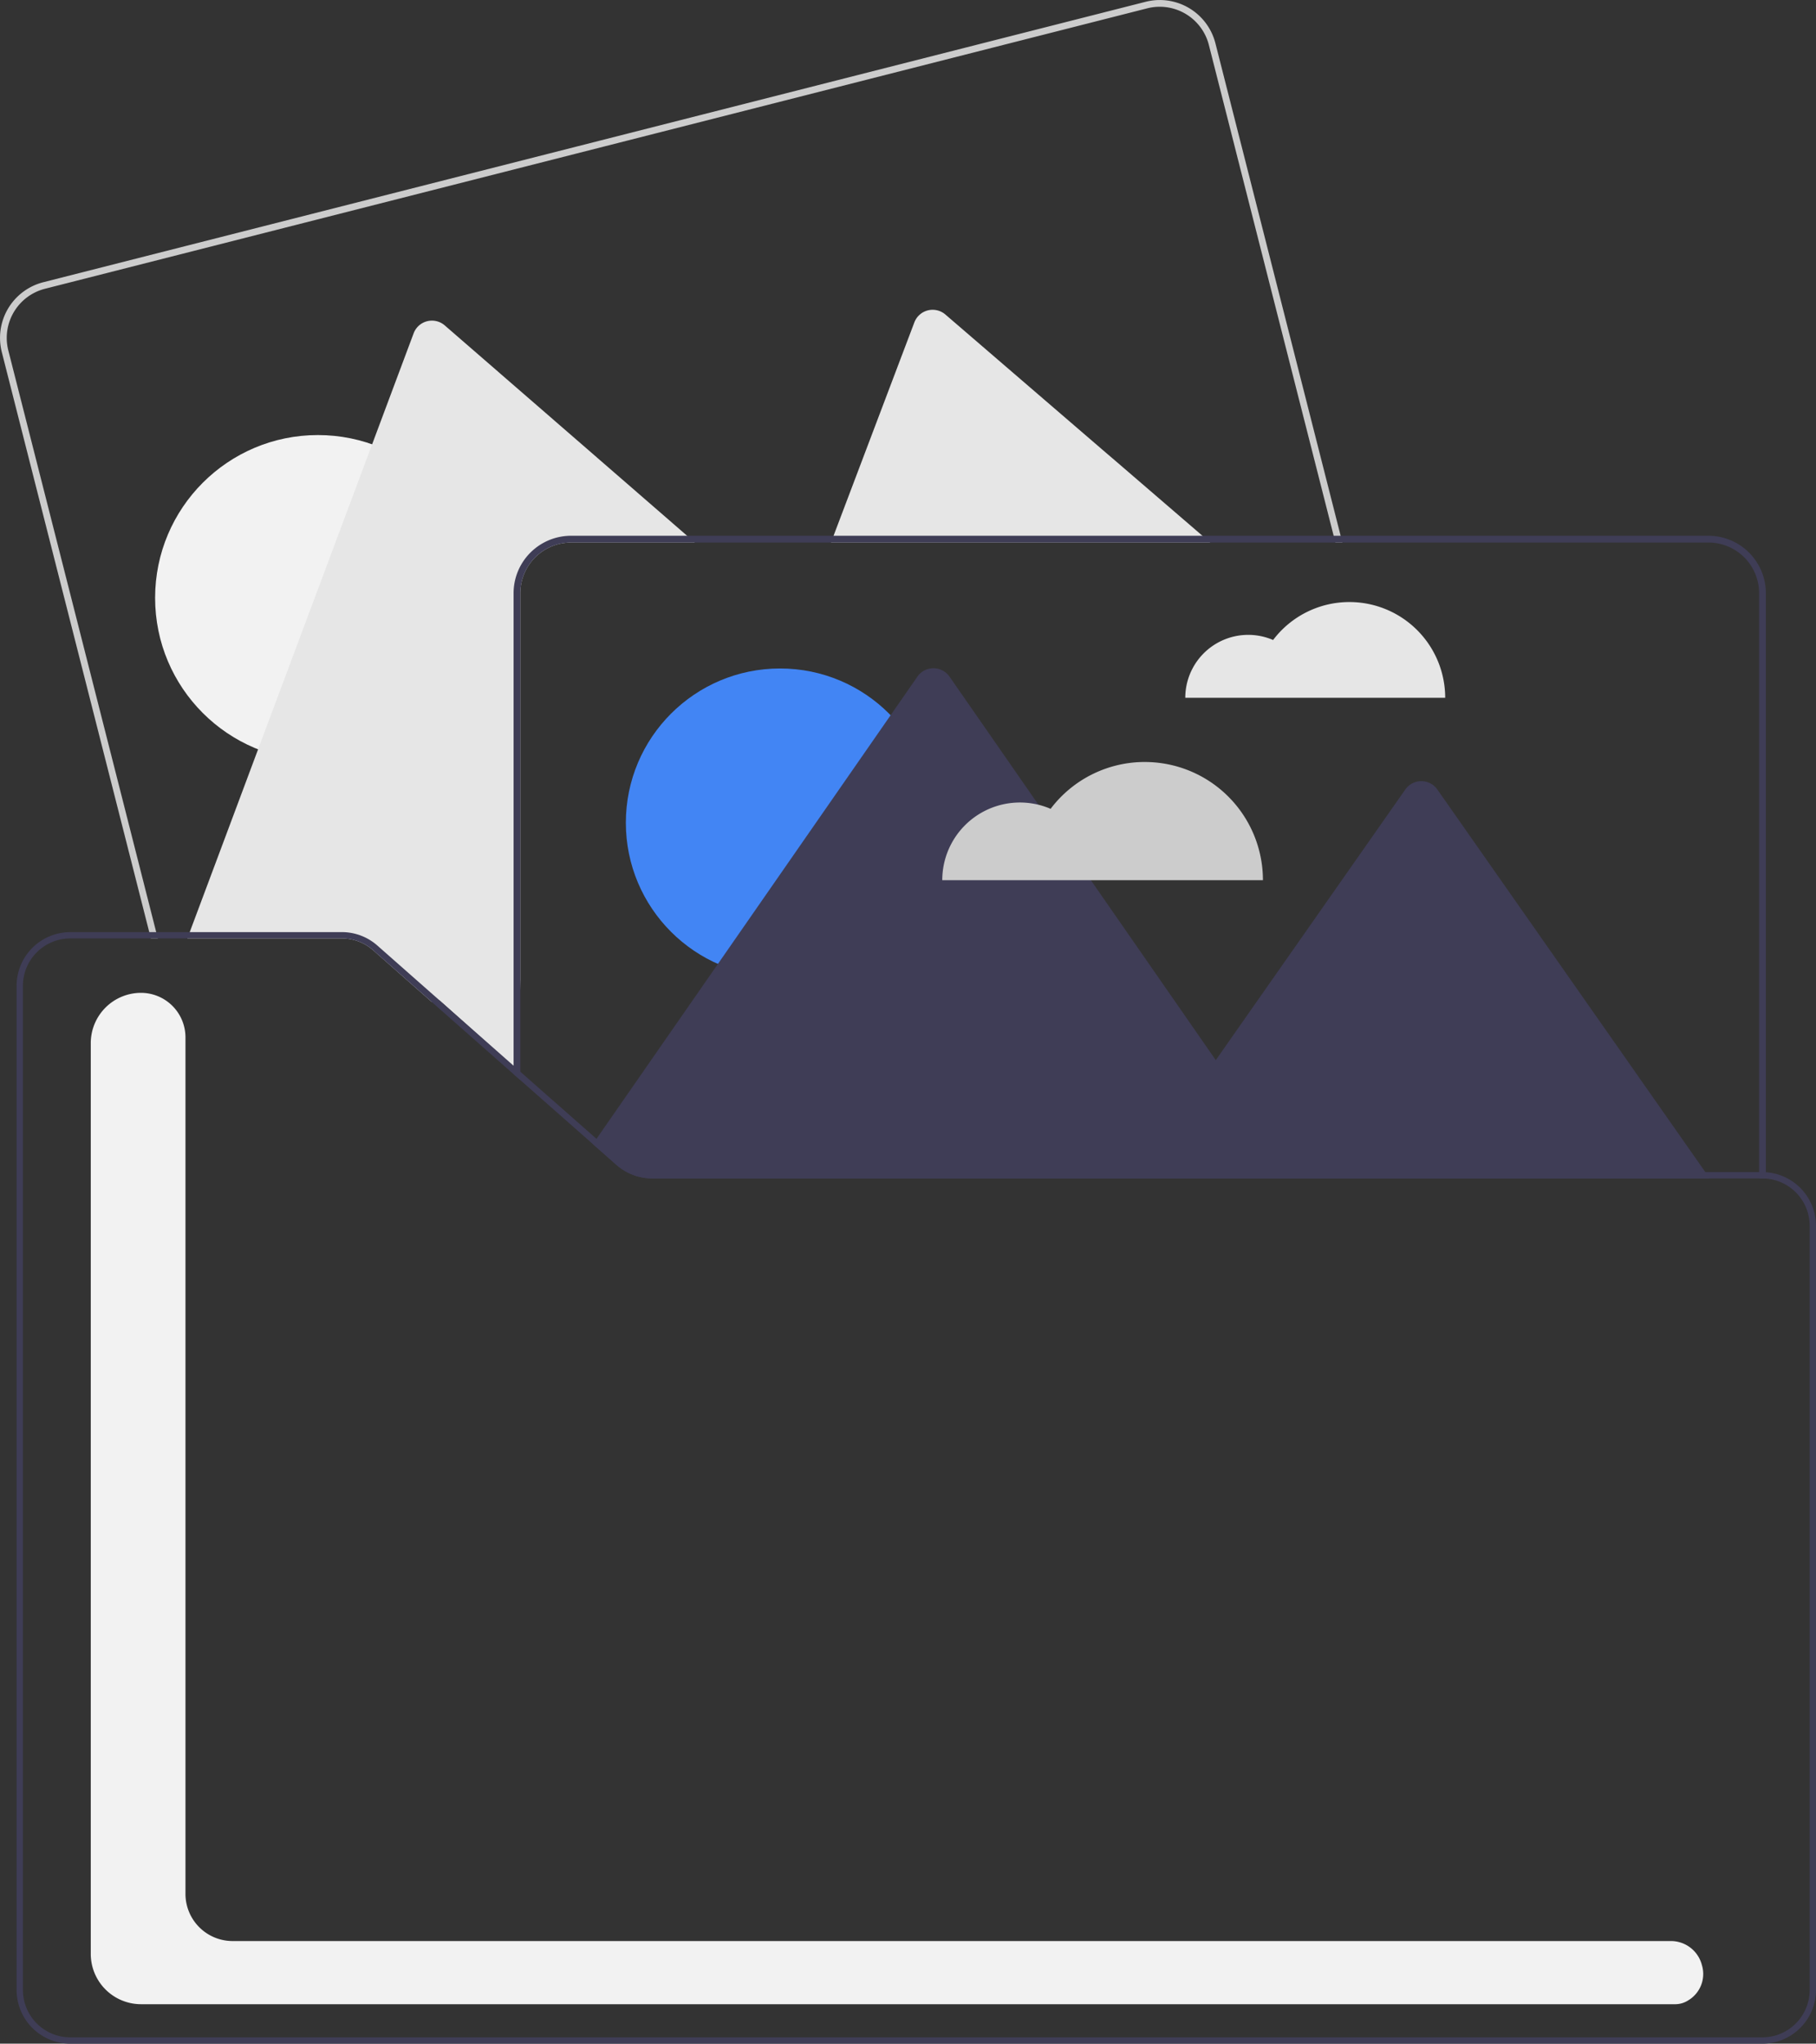 <svg xmlns="http://www.w3.org/2000/svg" width="293.615" height="330.324" viewBox="0 0 293.615 330.324">
  <rect x="0" y="0" width="293.615" height="330.324" fill="#333333" stroke="none"/>
  <g id="undraw_Image__folder_re_hgp7" transform="translate(-190.187 -0.002)">
    <path id="Path_9455" data-name="Path 9455" d="M624.225,213.013l-6.656-26.174-9.361-36.8-.531-2.077v-.005l-3.7-14.552a9.285,9.285,0,0,0-11.275-6.7l-24.592,6.253L414.456,172.037a9.285,9.285,0,0,0-6.7,11.275l5.3,20.855,13.475,52.976,5.068,19.932.26,1.021h1.123l-.26-1.021-4.844-19.059v-.005l-14.057-55.257-5.012-19.707a8.2,8.2,0,0,1,5.916-9.953l153.333-39,24.908-6.334a8.2,8.2,0,0,1,9.953,5.916l3.93,15.445.531,2.1,9.1,35.765,6.62,26.031.276,1.092h1.133Z" transform="translate(-217.281 -126.414)" fill="#ccc"/>
    <circle id="Ellipse_2117" data-name="Ellipse 2117" cx="26.316" cy="26.316" r="26.316" transform="translate(215.266 70.321)" fill="#f2f2f2"/>
    <path id="Path_9456" data-name="Path 9456" d="M547.617,262.724l1.261,1.092H528.839A8.2,8.2,0,0,0,520.652,272v62.454l-.291,14.787L507.555,337.79l-1.2.306-9.494-8.376a7.638,7.638,0,0,0-5.063-1.914h-24.98l.383-1.021,4.992-13.337,28.3-75.669,2.909-7.774a3.162,3.162,0,0,1,5.033-1.281l19.044,16.522,11.209,9.728Z" transform="translate(-246.339 -176.125)" fill="#e6e6e6"/>
    <path id="Path_9457" data-name="Path 9457" d="M730.754,261.041l1.266,1.092H670.7l.413-1.092,13.061-34.478a3.162,3.162,0,0,1,5.023-1.281l25.964,22.346,1.5,1.281Z" transform="translate(-346.156 -174.442)" fill="#e6e6e6"/>
    <path id="Path_9458" data-name="Path 9458" d="M809.472,317.066A15.455,15.455,0,0,0,797.13,323.2a10.176,10.176,0,0,0-14.2,9.345h42.023A15.482,15.482,0,0,0,809.472,317.066Z" transform="translate(-401.104 -219.754)" fill="#e6e6e6"/>
    <path id="Path_9459" data-name="Path 9459" d="M763.345,296.076H579.428a9.3,9.3,0,0,0-9,7.033v.005a9.256,9.256,0,0,0-.276,2.241v77.736l.6.526.495.439v-78.7a8.2,8.2,0,0,1,8.187-8.187H763.345a8.193,8.193,0,0,1,8.187,8.187V399.95h.521a5.325,5.325,0,0,1,.572.026v-94.62A9.293,9.293,0,0,0,763.345,296.076Z" transform="translate(-296.928 -209.477)" fill="#3f3d56"/>
    <circle id="Ellipse_2118" data-name="Ellipse 2118" cx="24.932" cy="24.932" r="24.932" transform="translate(291.376 108.049)" fill="#4285f4"/>
    <path id="Path_9460" data-name="Path 9460" d="M775.842,420.487h-171a8.753,8.753,0,0,1-5.742-2.169l-3.838-3.384.587-.847,1.062-1.531L643,346.2l4.732-6.814a3.163,3.163,0,0,1,5.2,0l14.383,20.707v.005l8.463,12.184,20.2,29.083,30.64-43.737a3.163,3.163,0,0,1,5.186,0l19.656,28.052,1.128,1.613,22.545,32.176Z" transform="translate(-309.221 -230.014)" fill="#3f3d56"/>
    <path id="Path_9461" data-name="Path 9461" d="M738.692,367.714a19.069,19.069,0,0,0-15.227,7.571,12.555,12.555,0,0,0-17.518,11.53h51.846a19.1,19.1,0,0,0-19.1-19.1Z" transform="translate(-363.413 -244.55)" fill="#ccc"/>
    <path id="Path_9462" data-name="Path 9462" d="M505.854,454.447l-6.349-5.594-.015-.01-.02-.015-.015-.015c-.2-.143-.4-.291-.592-.444-.051-.036-.1-.071-.143-.107l-.072-.056c-.01-.005-.015-.015-.026-.02-.143-.112-.291-.23-.434-.347-.072-.051-.138-.107-.209-.163-.194-.158-.388-.322-.582-.485s-.408-.347-.612-.526c-.005-.005-.016-.01-.02-.015-.041-.036-.077-.071-.117-.1-.194-.174-.388-.347-.582-.531-.163-.148-.327-.3-.485-.449s-.3-.276-.439-.424l-.031-.031c-.107-.1-.214-.209-.326-.322s-.209-.209-.311-.316-.209-.209-.306-.316l-.081-.082-.026-.026-.985-.873v1.363l.6.526.495.439,10.489,9.249.985.873.25.219.235-.342.352-.505Zm152.439,5.931c.015.337.041.679.066,1.021h36.1v-1.021Zm-152.439-5.931-6.349-5.594-.015-.01-.02-.015-.015-.015c-.2-.143-.4-.291-.592-.444-.051-.036-.1-.071-.143-.107l-.072-.056c-.01-.005-.015-.015-.026-.02-.143-.112-.291-.23-.434-.347-.072-.051-.138-.107-.209-.163-.194-.158-.388-.322-.582-.485s-.408-.347-.612-.526c-.005-.005-.016-.01-.02-.015-.041-.036-.077-.071-.117-.1-.194-.174-.388-.347-.582-.531-.163-.148-.327-.3-.485-.449s-.3-.276-.439-.424l-.031-.031c-.107-.1-.214-.209-.326-.322s-.209-.209-.311-.316-.209-.209-.306-.316l-.081-.082-.026-.026-.985-.873v1.363l.6.526.495.439,10.489,9.249.985.873.25.219.235-.342.352-.505Zm179.9,5.931H658.293c.015.337.041.679.066,1.021h28.113Zm-179.9-5.931-6.349-5.594-.015-.01-.02-.015-.015-.015c-.2-.143-.4-.291-.592-.444-.051-.036-.1-.071-.143-.107l-.072-.056c-.01-.005-.015-.015-.026-.02-.143-.112-.291-.23-.434-.347-.072-.051-.138-.107-.209-.163-.194-.158-.388-.322-.582-.485s-.408-.347-.612-.526c-.005-.005-.016-.01-.02-.015-.041-.036-.077-.071-.117-.1-.194-.174-.388-.347-.582-.531-.163-.148-.327-.3-.485-.449s-.3-.276-.439-.424l-.031-.031c-.107-.1-.214-.209-.326-.322s-.209-.209-.311-.316-.209-.209-.306-.316l-.081-.082-.026-.026-.985-.873v1.363l.6.526.495.439,10.489,9.249.985.873.25.219.235-.342.352-.505Zm-24.786-21.856-10.019-8.835a8.663,8.663,0,0,0-5.737-2.169H435.294l.26,1.021h29.757a7.639,7.639,0,0,1,5.063,1.914l9.494,8.376,13.2,11.643v-1.363ZM695.548,460.4c-.189-.015-.378-.02-.572-.02H515.47a7.628,7.628,0,0,1-4.752-1.654c-.107-.082-.209-.168-.311-.26l-3.563-3.144-.368-.322-.623-.551-6.349-5.594-.015-.01-.02-.015-.015-.015-4.242-3.746-1.047-.924-.082-.066-.026-.026-.985-.873-12-10.586-10.019-8.835a8.664,8.664,0,0,0-5.737-2.169H421.4a8.689,8.689,0,0,0-8.677,8.677V592.574a8.689,8.689,0,0,0,8.677,8.677H694.976a8.689,8.689,0,0,0,8.677-8.677V469.055a8.691,8.691,0,0,0-8.105-8.657Zm7.084,132.176a7.665,7.665,0,0,1-7.656,7.656H421.4a7.666,7.666,0,0,1-7.656-7.656V430.263a7.665,7.665,0,0,1,7.656-7.656h43.916a7.639,7.639,0,0,1,5.063,1.914l9.494,8.376,13.2,11.643.6.526.495.439,10.489,9.249.985.873.25.22,3.838,3.384a8.753,8.753,0,0,0,5.742,2.169H694.976a5.277,5.277,0,0,1,.572.025,7.662,7.662,0,0,1,7.084,7.631ZM505.854,454.447l-6.349-5.594-.015-.01-.02-.015-.015-.015c-.2-.143-.4-.291-.592-.444-.051-.036-.1-.071-.143-.107l-.072-.056c-.01-.005-.015-.015-.026-.02-.143-.112-.291-.23-.434-.347-.072-.051-.138-.107-.209-.163-.194-.158-.388-.322-.582-.485s-.408-.347-.612-.526c-.005-.005-.016-.01-.02-.015-.041-.036-.077-.071-.117-.1-.194-.173-.388-.347-.582-.531-.163-.148-.327-.3-.485-.449s-.3-.276-.439-.424l-.031-.031c-.107-.1-.214-.209-.326-.322s-.209-.209-.311-.316-.209-.209-.306-.317l-.081-.082-.026-.026-.985-.873v1.363l.6.526.495.439,10.489,9.249.985.873.25.22.235-.342.352-.505Zm152.439,5.931c.015.337.041.679.066,1.021h36.1v-1.021Zm-152.439-5.931-6.349-5.594-.015-.01-.02-.015-.015-.015c-.2-.143-.4-.291-.592-.444-.051-.036-.1-.071-.143-.107l-.072-.056c-.01-.005-.015-.015-.026-.02-.143-.112-.291-.23-.434-.347-.072-.051-.138-.107-.209-.163-.194-.158-.388-.322-.582-.485s-.408-.347-.612-.526c-.005-.005-.016-.01-.02-.015-.041-.036-.077-.071-.117-.1-.194-.173-.388-.347-.582-.531-.163-.148-.327-.3-.485-.449s-.3-.276-.439-.424l-.031-.031c-.107-.1-.214-.209-.326-.322s-.209-.209-.311-.316-.209-.209-.306-.317l-.081-.082-.026-.026-.985-.873v1.363l.6.526.495.439,10.489,9.249.985.873.25.22.235-.342.352-.505Zm0,0-6.349-5.594-.015-.01-.02-.015-.015-.015c-.2-.143-.4-.291-.592-.444-.051-.036-.1-.071-.143-.107l-.072-.056c-.01-.005-.015-.015-.026-.02-.143-.112-.291-.23-.434-.347-.072-.051-.138-.107-.209-.163-.194-.158-.388-.322-.582-.485s-.408-.347-.612-.526c-.005-.005-.016-.01-.02-.015-.041-.036-.077-.071-.117-.1-.194-.173-.388-.347-.582-.531-.163-.148-.327-.3-.485-.449s-.3-.276-.439-.424l-.031-.031c-.107-.1-.214-.209-.326-.322s-.209-.209-.311-.316-.209-.209-.306-.317l-.081-.082-.026-.026-.985-.873v1.363l.6.526.495.439,10.489,9.249.985.873.25.22.235-.342.352-.505Zm179.9,5.931H658.293c.015.337.041.679.066,1.021h28.113Z" transform="translate(-219.852 -270.926)" fill="#3f3d56"/>
    <path id="Path_9475" data-name="Path 9475" d="M692.486,604.286H444.344a8.135,8.135,0,0,1-8.125-8.125V448.942a8.135,8.135,0,0,1,8.125-8.125A7.2,7.2,0,0,1,451.531,448V586.463a7.624,7.624,0,0,0,7.615,7.615h232.5a5.168,5.168,0,0,1,5.061,3.873,4.961,4.961,0,0,1-2.2,5.709A3.877,3.877,0,0,1,692.486,604.286Z" transform="translate(-231.357 -280.34)" fill="#f2f2f2"/>
  </g>
</svg>
